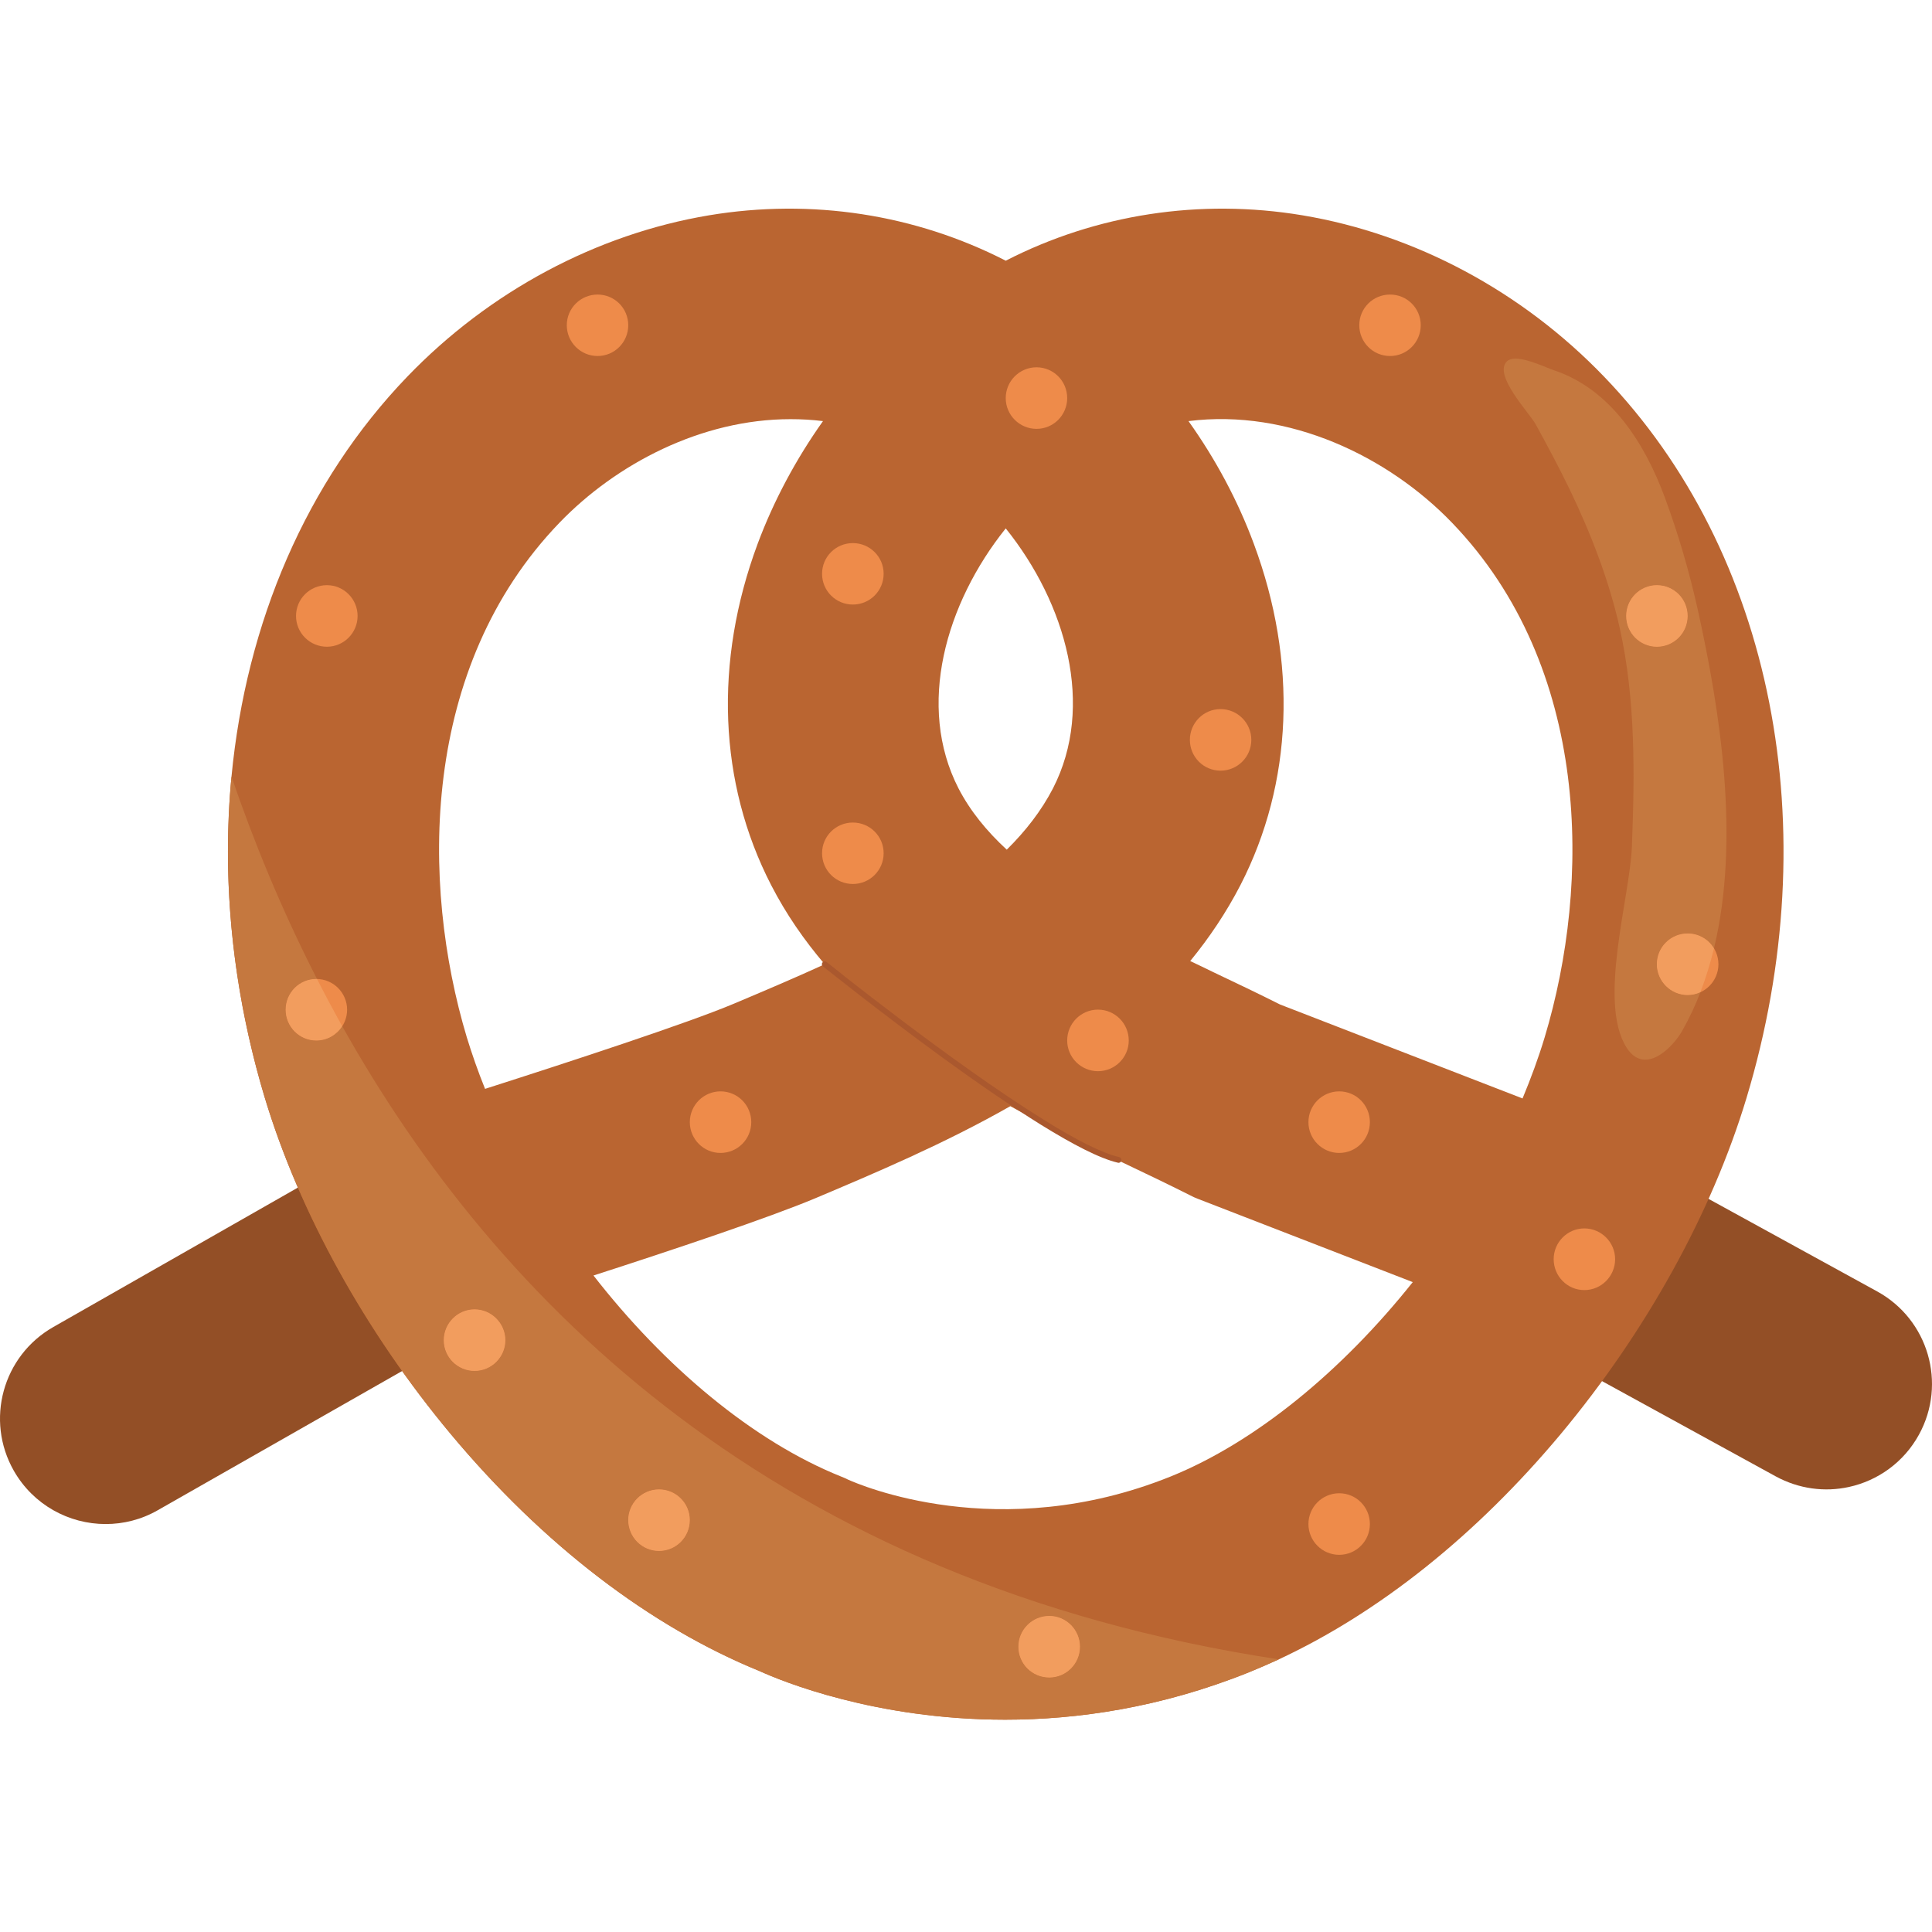 <svg width="250" height="250" viewBox="0 0 250 250" fill="none" xmlns="http://www.w3.org/2000/svg">
<path d="M13.668 197.21C8.918 197.21 4.315 194.732 1.792 190.321C-1.94 183.77 0.346 175.45 6.897 171.717L42.48 151.432C49.031 147.699 57.351 149.971 61.084 156.537C64.816 163.087 62.544 171.407 55.994 175.155L20.41 195.425C18.271 196.65 15.955 197.21 13.668 197.21Z" fill="#934F26"/>
<path d="M239.24 192.416C236.142 193.094 232.793 192.681 229.783 191.044L201.236 175.391C194.627 171.762 192.208 163.456 195.837 156.861C199.466 150.252 207.757 147.832 214.366 151.447L242.913 167.114C249.523 170.744 251.942 179.035 248.313 185.644C246.336 189.244 242.972 191.604 239.24 192.416Z" fill="#934F26"/>
<path d="M197.017 142.138L165.638 129.981C162.82 128.565 159.884 127.163 157.022 125.806C156.033 125.319 155.016 124.833 154.012 124.36C156.476 121.351 158.674 118.09 160.518 114.52C167.305 101.316 167.924 85.634 162.244 70.365C160.179 64.788 157.302 59.418 153.791 54.491C166.833 52.853 179.682 59.109 187.9 67.65C205.884 86.342 205.883 114.284 199.879 134.23C199.082 136.871 198.109 139.512 197.017 142.138V142.138ZM151.445 191.073C129.257 199.999 111.096 192.076 109.695 191.442C109.37 191.265 109.193 191.221 108.824 191.058C97.494 186.514 86.016 176.895 76.796 165.049C86.901 161.788 99.471 157.584 105.52 155.046C113.235 151.786 122.146 148.024 130.732 143.141C135.675 145.841 140.632 148.201 145.264 150.429C148.303 151.875 151.165 153.247 153.865 154.604C154.263 154.825 154.691 155.017 155.134 155.179L182.81 165.905C173.707 177.338 162.495 186.618 151.445 191.073ZM72.385 67.65C79.717 60.038 90.737 54.24 102.289 54.24C103.69 54.24 105.077 54.314 106.493 54.491C102.997 59.418 100.12 64.788 98.04 70.365C92.36 85.634 92.98 101.316 99.781 114.52C101.713 118.282 104.074 121.675 106.715 124.774C102.717 126.603 98.704 128.299 94.927 129.893C88.967 132.401 73.698 137.402 62.766 140.899C61.866 138.671 61.084 136.443 60.405 134.23C54.416 114.284 54.386 86.342 72.385 67.65V67.65ZM130.142 68.373C137.947 78.095 141.723 91.373 136.25 102.025C134.76 104.902 132.724 107.527 130.275 109.947C127.678 107.557 125.539 104.931 124.034 102.025C118.561 91.373 122.353 78.095 130.142 68.373ZM207.565 48.737C196.943 37.687 183.09 30.296 168.544 27.862C155.252 25.649 141.856 27.729 130.142 33.734C118.428 27.729 105.033 25.649 91.74 27.862C77.194 30.296 63.341 37.687 52.704 48.737C39.648 62.31 31.858 80.559 29.955 100.49C28.672 113.886 30.059 128.078 34.278 142.093C38.763 156.92 47.305 172.366 58.355 185.6C70.275 199.866 84.098 210.458 98.335 216.256C101.153 217.54 113.294 222.526 130.068 222.526C139.422 222.526 150.206 220.977 161.625 216.389C162.908 215.858 164.192 215.312 165.475 214.722C178.458 208.673 190.998 198.671 201.93 185.6C212.98 172.366 221.521 156.92 225.992 142.093C236.51 107.232 229.444 71.457 207.565 48.737" fill="#BA6531"/>
<path d="M138.094 51.511C138.094 53.709 136.324 55.494 134.125 55.494C131.927 55.494 130.142 53.709 130.142 51.511C130.142 49.313 131.927 47.528 134.125 47.528C136.324 47.528 138.094 49.313 138.094 51.511Z" fill="#EE8B4A"/>
<path d="M183.843 42.084C183.843 44.282 182.072 46.067 179.874 46.067C177.661 46.067 175.891 44.282 175.891 42.084C175.891 39.886 177.661 38.115 179.874 38.115C182.072 38.115 183.843 39.886 183.843 42.084Z" fill="#EE8B4A"/>
<path d="M161.92 95.74C161.92 97.938 160.135 99.723 157.937 99.723C155.739 99.723 153.969 97.938 153.969 95.74C153.969 93.542 155.739 91.757 157.937 91.757C160.135 91.757 161.92 93.542 161.92 95.74Z" fill="#EE8B4A"/>
<path d="M146.06 134.643C146.06 136.827 144.275 138.612 142.077 138.612C139.879 138.612 138.094 136.827 138.094 134.643C138.094 132.43 139.879 130.645 142.077 130.645C144.275 130.645 146.06 132.43 146.06 134.643Z" fill="#EE8B4A"/>
<path d="M177.263 145.206C177.263 147.404 175.492 149.19 173.294 149.19C171.096 149.19 169.311 147.404 169.311 145.206C169.311 143.008 171.096 141.223 173.294 141.223C175.492 141.223 177.263 143.008 177.263 145.206Z" fill="#EE8B4A"/>
<path d="M114.342 110.405C114.342 112.617 112.557 114.388 110.359 114.388C108.16 114.388 106.375 112.617 106.375 110.405C106.375 108.206 108.16 106.436 110.359 106.436C112.557 106.436 114.342 108.206 114.342 110.405Z" fill="#EE8B4A"/>
<path d="M97.214 145.206C97.214 147.404 95.443 149.19 93.23 149.19C91.047 149.19 89.262 147.404 89.262 145.206C89.262 143.008 91.047 141.223 93.23 141.223C95.443 141.223 97.214 143.008 97.214 145.206Z" fill="#EE8B4A"/>
<path d="M114.342 74.245C114.342 76.458 112.557 78.228 110.359 78.228C108.16 78.228 106.375 76.458 106.375 74.245C106.375 72.047 108.16 70.276 110.359 70.276C112.557 70.276 114.342 72.047 114.342 74.245Z" fill="#EE8B4A"/>
<path d="M218.379 79.704C218.379 81.902 216.609 83.687 214.396 83.687C212.212 83.687 210.427 81.902 210.427 79.704C210.427 77.505 212.212 75.72 214.396 75.72C216.609 75.72 218.379 77.505 218.379 79.704Z" fill="#EE8B4A"/>
<path d="M222.363 124.773C222.363 126.957 220.578 128.757 218.38 128.757C216.181 128.757 214.396 126.957 214.396 124.773C214.396 122.561 216.181 120.79 218.38 120.79C220.578 120.79 222.363 122.561 222.363 124.773Z" fill="#EE8B4A"/>
<path d="M208.996 162.939C208.996 165.137 207.211 166.937 205.013 166.937C202.815 166.937 201.044 165.137 201.044 162.939C201.044 160.756 202.815 158.956 205.013 158.956C207.211 158.956 208.996 160.756 208.996 162.939Z" fill="#EE8B4A"/>
<path d="M177.263 197.21C177.263 199.408 175.492 201.193 173.294 201.193C171.096 201.193 169.311 199.408 169.311 197.21C169.311 195.012 171.096 193.227 173.294 193.227C175.492 193.227 177.263 195.012 177.263 197.21Z" fill="#EE8B4A"/>
<path d="M139.746 213.084C139.746 215.297 137.961 217.068 135.778 217.068C133.565 217.068 131.78 215.297 131.78 213.084C131.78 210.886 133.565 209.101 135.778 209.101C137.961 209.101 139.746 210.886 139.746 213.084Z" fill="#EE8B4A"/>
<path d="M89.261 196.694C89.261 198.907 87.476 200.692 85.278 200.692C83.08 200.692 81.295 198.907 81.295 196.694C81.295 194.511 83.08 192.726 85.278 192.726C87.476 192.726 89.261 194.511 89.261 196.694Z" fill="#EE8B4A"/>
<path d="M65.392 173.429C65.392 175.612 63.592 177.397 61.408 177.397C59.21 177.397 57.425 175.612 57.425 173.429C57.425 171.231 59.21 169.431 61.408 169.431C63.592 169.431 65.392 171.231 65.392 173.429Z" fill="#EE8B4A"/>
<path d="M44.915 130.66C44.915 132.844 43.13 134.643 40.931 134.643C38.733 134.643 36.963 132.844 36.963 130.66C36.963 128.462 38.733 126.677 40.931 126.677C43.13 126.677 44.915 128.462 44.915 130.66Z" fill="#EE8B4A"/>
<path d="M46.272 79.704C46.272 81.902 44.487 83.687 42.303 83.687C40.09 83.687 38.305 81.902 38.305 79.704C38.305 77.505 40.09 75.72 42.303 75.72C44.487 75.72 46.272 77.505 46.272 79.704Z" fill="#EE8B4A"/>
<path d="M81.295 42.084C81.295 44.282 79.525 46.067 77.326 46.067C75.128 46.067 73.343 44.282 73.343 42.084C73.343 39.886 75.128 38.115 77.326 38.115C79.525 38.115 81.295 39.886 81.295 42.084Z" fill="#EE8B4A"/>
<path d="M29.955 100.49C29.645 103.677 29.498 106.923 29.498 110.183C29.498 120.643 31.062 131.412 34.278 142.093C38.763 156.92 47.305 172.366 58.355 185.6C70.275 199.866 84.098 210.458 98.335 216.256C101.153 217.54 113.294 222.526 130.068 222.526C139.422 222.526 150.206 220.977 161.625 216.389C162.908 215.858 164.192 215.312 165.475 214.722C100.223 204.778 64.167 168.309 44.281 132.784C43.587 133.891 42.348 134.643 40.931 134.643C38.733 134.643 36.963 132.843 36.963 130.66C36.963 128.462 38.733 126.677 40.931 126.677C40.961 126.677 40.99 126.677 41.02 126.677C36.388 117.618 32.773 108.737 29.955 100.49ZM61.408 177.397C59.21 177.397 57.425 175.612 57.425 173.429C57.425 171.23 59.21 169.431 61.408 169.431C63.592 169.431 65.392 171.23 65.392 173.429C65.392 175.612 63.592 177.397 61.408 177.397ZM85.279 200.692C83.08 200.692 81.295 198.907 81.295 196.694C81.295 194.51 83.08 192.725 85.279 192.725C87.477 192.725 89.262 194.51 89.262 196.694C89.262 198.907 87.477 200.692 85.279 200.692ZM135.778 217.068C133.565 217.068 131.78 215.297 131.78 213.084C131.78 210.886 133.565 209.101 135.778 209.101C137.961 209.101 139.746 210.886 139.746 213.084C139.746 215.297 137.961 217.068 135.778 217.068Z" fill="#C5783F"/>
<path d="M135.778 209.101C133.565 209.101 131.78 210.886 131.78 213.084C131.78 215.297 133.565 217.068 135.778 217.068C137.961 217.068 139.746 215.297 139.746 213.084C139.746 210.886 137.961 209.101 135.778 209.101Z" fill="#F29D5E"/>
<path d="M85.278 192.726C83.08 192.726 81.295 194.511 81.295 196.694C81.295 198.907 83.08 200.692 85.278 200.692C87.476 200.692 89.261 198.907 89.261 196.694C89.261 194.511 87.476 192.726 85.278 192.726Z" fill="#F29D5E"/>
<path d="M61.408 169.431C59.21 169.431 57.425 171.231 57.425 173.429C57.425 175.612 59.21 177.397 61.408 177.397C63.592 177.397 65.392 175.612 65.392 173.429C65.392 171.231 63.592 169.431 61.408 169.431Z" fill="#F29D5E"/>
<path d="M40.931 126.677C38.733 126.677 36.963 128.462 36.963 130.66C36.963 132.844 38.733 134.643 40.931 134.643C42.348 134.643 43.587 133.891 44.28 132.785C43.144 130.749 42.053 128.698 41.02 126.677C40.99 126.677 40.961 126.677 40.931 126.677Z" fill="#F29D5E"/>
<path d="M196.102 46.406C195.63 46.406 195.232 46.51 194.966 46.79C193.225 48.56 197.917 53.458 198.699 54.874C200.218 57.633 201.694 60.407 203.066 63.225C205.854 69.022 208.2 75.042 209.601 81.311C211.652 90.503 211.534 100.225 211.165 109.593C210.899 116.158 206.754 129.627 210.457 135.528C211.18 136.679 212.035 137.122 212.891 137.122C214.824 137.122 216.83 134.894 217.7 133.345C218.6 131.752 219.382 130.099 220.031 128.388C219.53 128.624 218.969 128.757 218.379 128.757C216.181 128.757 214.396 126.957 214.396 124.773C214.396 122.561 216.181 120.79 218.379 120.79C219.825 120.79 221.094 121.557 221.787 122.723C225.18 108.634 222.628 92.184 219.707 78.966C218.6 73.979 217.169 69.081 215.428 64.375C212.891 57.5 208.509 50.404 201.118 47.926C200.144 47.601 197.696 46.406 196.102 46.406V46.406ZM214.396 83.687C212.212 83.687 210.427 81.902 210.427 79.703C210.427 77.505 212.212 75.72 214.396 75.72C216.609 75.72 218.379 77.505 218.379 79.703C218.379 81.902 216.609 83.687 214.396 83.687Z" fill="#C5783F"/>
<path d="M214.396 75.72C212.212 75.72 210.427 77.505 210.427 79.704C210.427 81.902 212.212 83.687 214.396 83.687C216.609 83.687 218.379 81.902 218.379 79.704C218.379 77.505 216.609 75.72 214.396 75.72Z" fill="#F29D5E"/>
<path d="M218.38 120.79C216.181 120.79 214.396 122.561 214.396 124.773C214.396 126.957 216.181 128.757 218.38 128.757C218.97 128.757 219.53 128.624 220.032 128.388C220.74 126.544 221.315 124.655 221.787 122.723C221.094 121.557 219.825 120.79 218.38 120.79Z" fill="#F29D5E"/>
<path d="M106.478 125.039C106.478 125.039 113.737 130.867 122.102 136.959C126.292 139.999 130.762 143.097 134.774 145.59C138.787 148.068 142.298 149.912 144.674 150.458C144.865 150.503 145.057 150.385 145.101 150.178C145.146 149.971 145.028 149.78 144.821 149.721C142.653 149.249 139.127 147.434 135.158 144.956C129.198 141.267 122.131 136.148 116.569 131.943C113.796 129.849 111.391 127.99 109.68 126.647C108.824 125.969 108.145 125.423 107.673 125.039C107.201 124.685 106.951 124.478 106.951 124.478C106.788 124.346 106.552 124.39 106.434 124.538C106.301 124.7 106.331 124.921 106.478 125.039" fill="#AA582E"/>
</svg>
